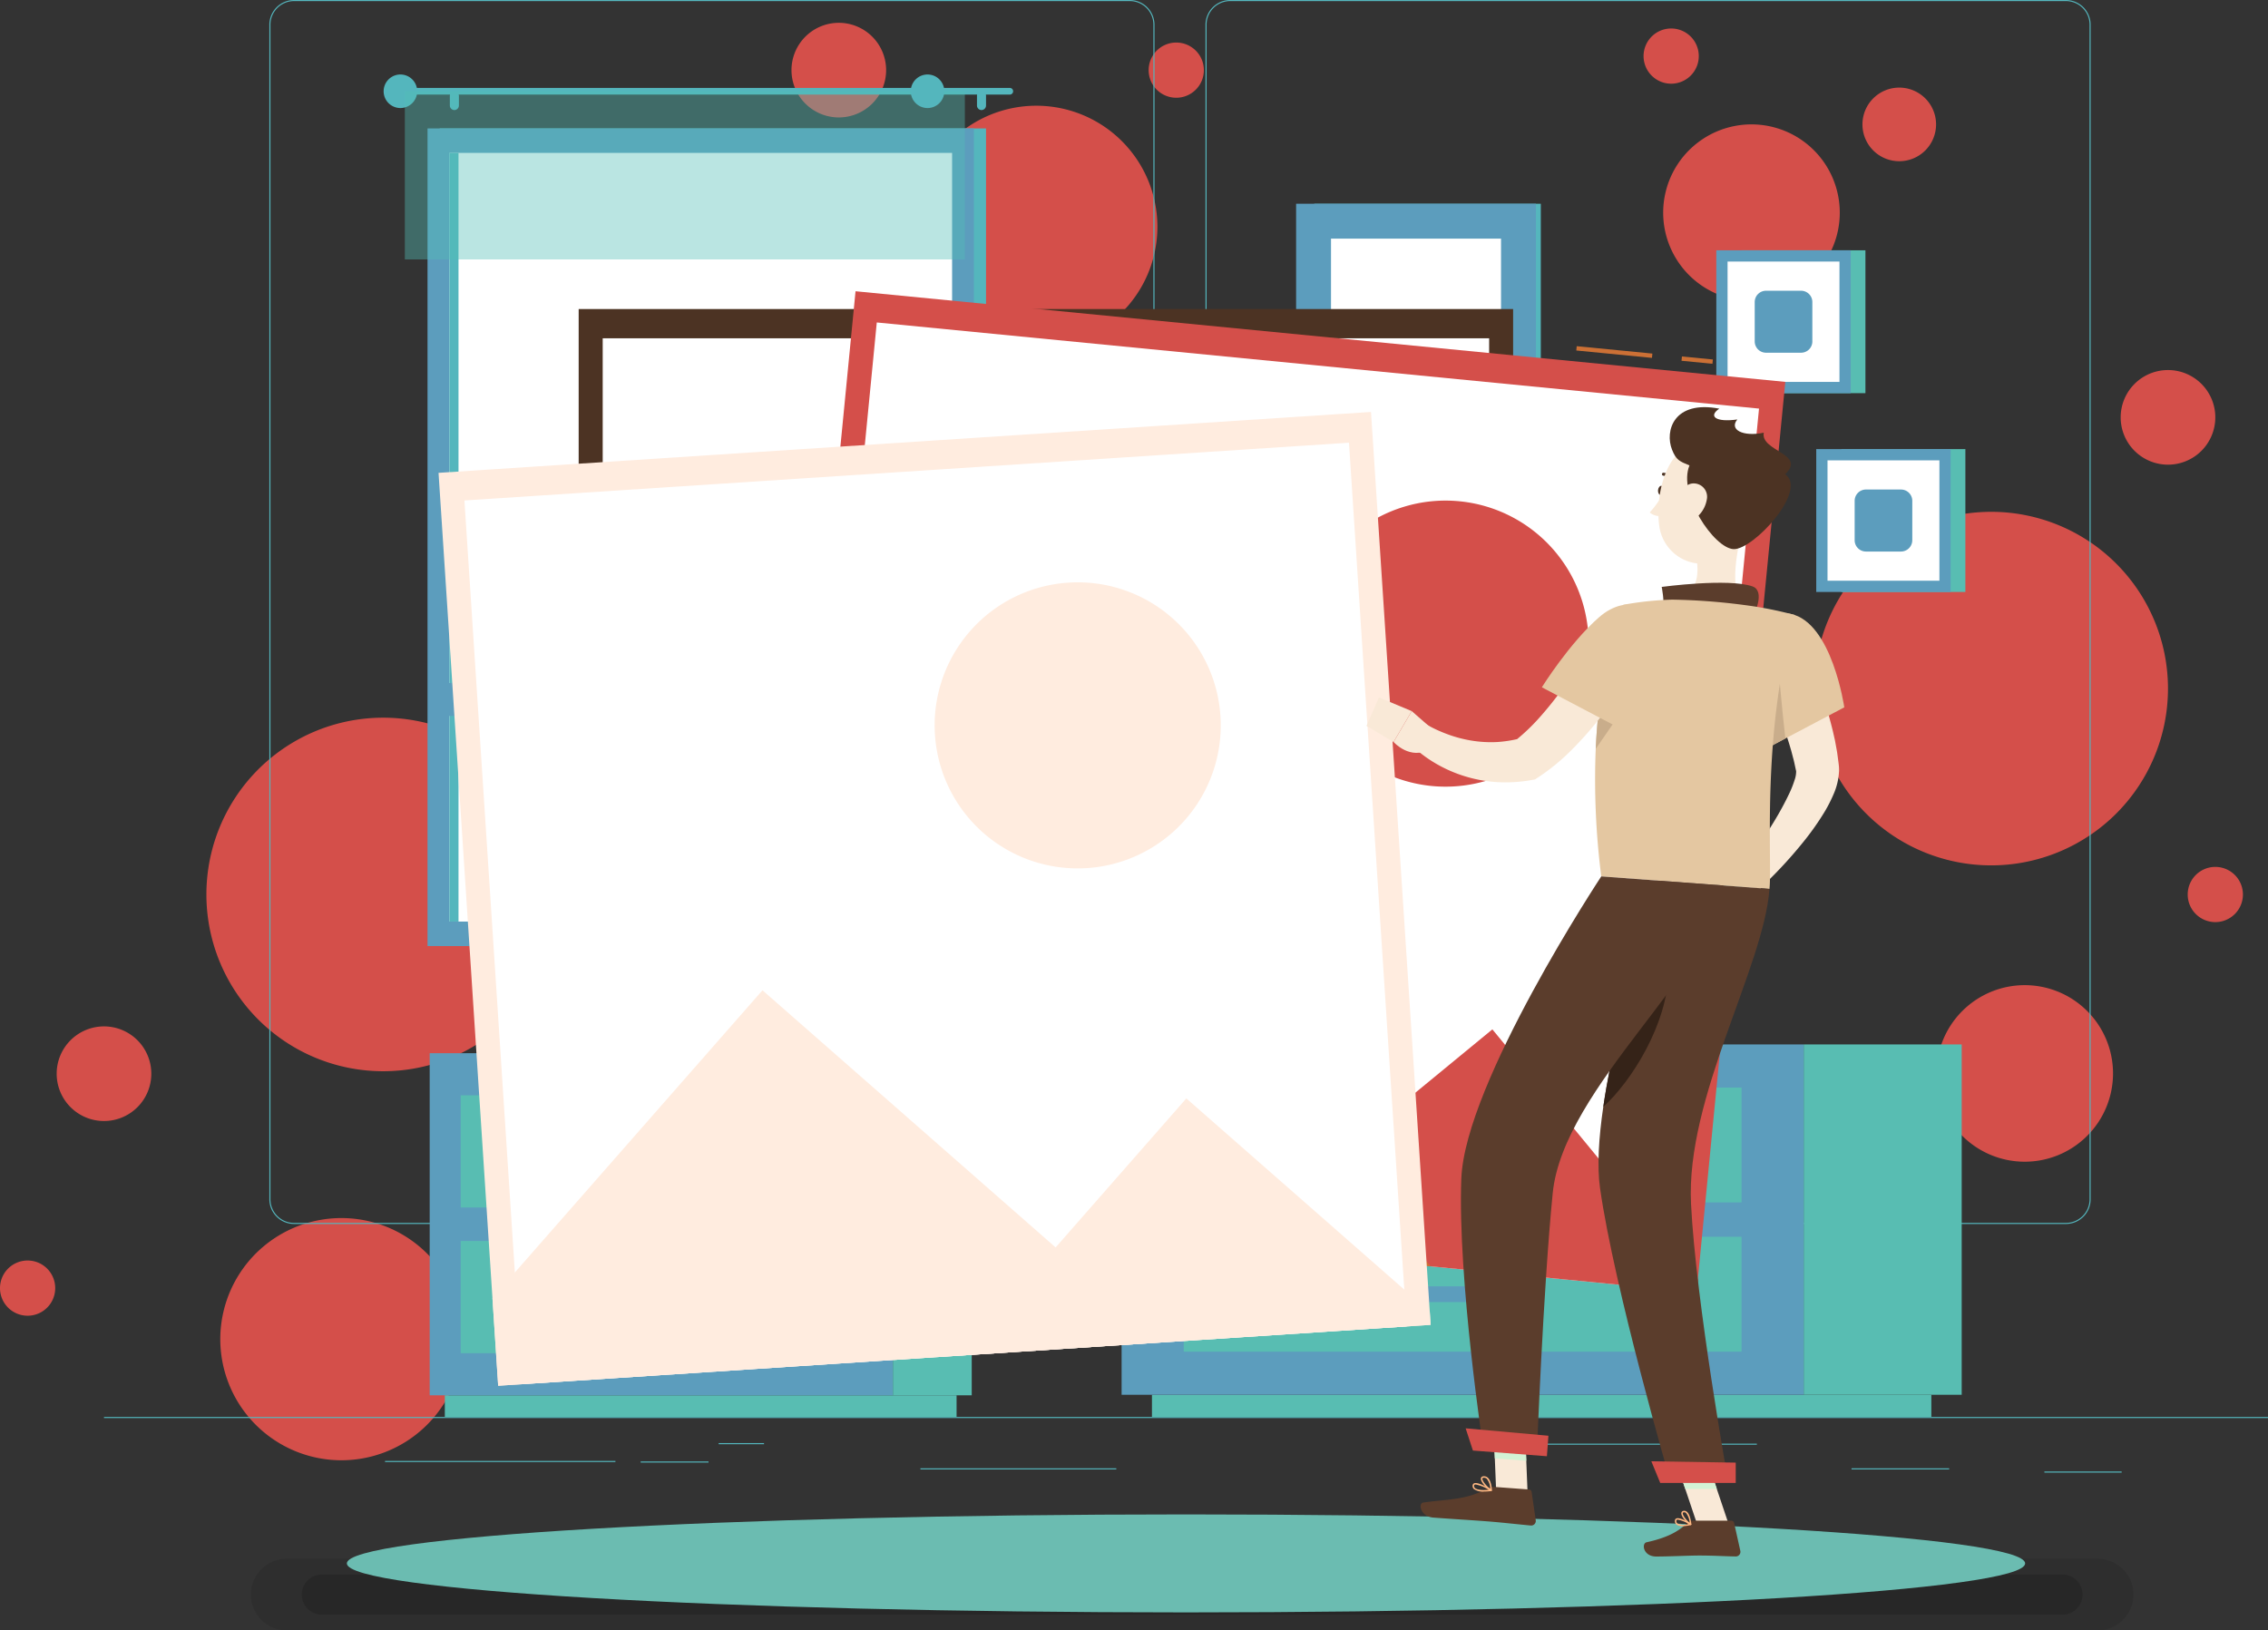 <svg id="Grupo_66663" data-name="Grupo 66663" xmlns="http://www.w3.org/2000/svg" xmlns:xlink="http://www.w3.org/1999/xlink" width="542.207" height="389.834" viewBox="0 0 542.207 389.834">
  <rect x="0" y="0" width="542.207" height="389.834" fill="#333333" stroke="none"/>
  <defs>
    <clipPath id="clip-path">
      <rect id="Rectángulo_8964" data-name="Rectángulo 8964" width="542.207" height="389.834" fill="none"/>
    </clipPath>
    <clipPath id="clip-path-3">
      <rect id="Rectángulo_8919" data-name="Rectángulo 8919" width="450.064" height="17.128" fill="none"/>
    </clipPath>
    <clipPath id="clip-path-4">
      <rect id="Rectángulo_8920" data-name="Rectángulo 8920" width="425.727" height="9.606" fill="none"/>
    </clipPath>
    <clipPath id="clip-path-5">
      <rect id="Rectángulo_8935" data-name="Rectángulo 8935" width="133.885" height="40.213" fill="none"/>
    </clipPath>
  </defs>
  <g id="Grupo_66662" data-name="Grupo 66662" clip-path="url(#clip-path)">
    <g id="Grupo_66661" data-name="Grupo 66661">
      <g id="Grupo_66660" data-name="Grupo 66660" clip-path="url(#clip-path)">
        <path id="Trazado_138019" data-name="Trazado 138019" d="M194.916,28.025a28.947,28.947,0,1,1-3.706,40.769,28.946,28.946,0,0,1,3.706-40.769" transform="translate(34.301 3.963)" fill="#d44f4a"/>
        <path id="Trazado_138020" data-name="Trazado 138020" d="M45.173,267.947a28.955,28.955,0,1,1,21.6,34.79,28.955,28.955,0,0,1-21.6-34.79" transform="translate(8.255 45.656)" fill="#d44f4a"/>
        <path id="Trazado_138021" data-name="Trazado 138021" d="M408.031,103.193a42.267,42.267,0,1,1-42.268,42.267,42.267,42.267,0,0,1,42.268-42.267" transform="translate(68 19.185)" fill="#d44f4a"/>
        <path id="Trazado_138022" data-name="Trazado 138022" d="M83.876,144.7a42.267,42.267,0,1,1-42.268,42.267A42.267,42.267,0,0,1,83.876,144.7" transform="translate(7.735 26.902)" fill="#d44f4a"/>
        <path id="Trazado_138023" data-name="Trazado 138023" d="M170.869,4.6a11.312,11.312,0,1,1-11.312,11.312A11.313,11.313,0,0,1,170.869,4.6" transform="translate(29.663 0.856)" fill="#d44f4a"/>
        <path id="Trazado_138024" data-name="Trazado 138024" d="M393.051,26.458a8.8,8.8,0,1,1-8.8-8.795,8.8,8.8,0,0,1,8.8,8.795" transform="translate(69.802 3.284)" fill="#d44f4a"/>
        <path id="Trazado_138025" data-name="Trazado 138025" d="M22.738,206.942a11.312,11.312,0,1,1-11.312,11.312,11.313,11.313,0,0,1,11.312-11.312" transform="translate(2.124 38.473)" fill="#d44f4a"/>
        <path id="Trazado_138026" data-name="Trazado 138026" d="M438.82,74.609a11.312,11.312,0,1,1-11.312,11.312A11.313,11.313,0,0,1,438.82,74.609" transform="translate(79.479 13.871)" fill="#d44f4a"/>
        <path id="Trazado_138027" data-name="Trazado 138027" d="M244.758,15.177a6.6,6.6,0,1,1-6.6-6.6h0a6.6,6.6,0,0,1,6.6,6.6" transform="translate(43.049 1.595)" fill="#d44f4a"/>
        <path id="Trazado_138028" data-name="Trazado 138028" d="M13.2,260.745a6.6,6.6,0,1,1-6.6-6.6h0a6.6,6.6,0,0,1,6.6,6.6Z" transform="translate(0 47.248)" fill="#d44f4a"/>
        <path id="Trazado_138029" data-name="Trazado 138029" d="M454.221,181.384a6.6,6.6,0,1,1-6.6-6.6h0a6.6,6.6,0,0,1,6.6,6.6Z" transform="translate(81.991 32.494)" fill="#d44f4a"/>
        <path id="Trazado_138030" data-name="Trazado 138030" d="M344.528,12.343a6.6,6.6,0,1,1-6.6-6.6A6.6,6.6,0,0,1,344.528,12.343Z" transform="translate(61.597 1.068)" fill="#d44f4a"/>
        <path id="Trazado_138031" data-name="Trazado 138031" d="M147.3,28.791A21.108,21.108,0,1,1,126.193,49.9,21.108,21.108,0,0,1,147.3,28.791" transform="translate(23.461 5.353)" fill="#d44f4a"/>
        <path id="Trazado_138032" data-name="Trazado 138032" d="M335.693,42.044a21.108,21.108,0,1,1,16.553,24.841,21.108,21.108,0,0,1-16.553-24.841" transform="translate(62.332 4.662)" fill="#d44f4a"/>
        <path id="Trazado_138033" data-name="Trazado 138033" d="M396.55,204.808a21.108,21.108,0,1,1,0,29.852,21.108,21.108,0,0,1,0-29.852" transform="translate(72.574 36.927)" fill="#d44f4a"/>
        <g id="Grupo_66653" data-name="Grupo 66653" transform="translate(59.976 372.706)" opacity="0.1" style="isolation: isolate">
          <g id="Grupo_66652" data-name="Grupo 66652">
            <g id="Grupo_66651" data-name="Grupo 66651" clip-path="url(#clip-path-3)">
              <path id="Trazado_138034" data-name="Trazado 138034" d="M492.075,331.406H59.139a8.564,8.564,0,1,1,0-17.128H492.075a8.564,8.564,0,0,1,0,17.128" transform="translate(-50.574 -314.278)"/>
            </g>
          </g>
        </g>
        <g id="Grupo_66656" data-name="Grupo 66656" transform="translate(72.146 376.47)" opacity="0.15" style="isolation: isolate">
          <g id="Grupo_66655" data-name="Grupo 66655">
            <g id="Grupo_66654" data-name="Grupo 66654" clip-path="url(#clip-path-4)">
              <path id="Trazado_138035" data-name="Trazado 138035" d="M481.76,327.058H65.638a4.8,4.8,0,0,1,0-9.606H481.759a4.8,4.8,0,1,1,0,9.606" transform="translate(-60.836 -317.452)"/>
            </g>
          </g>
        </g>
        <rect id="Rectángulo_8921" data-name="Rectángulo 8921" width="517.344" height="0.259" transform="translate(24.863 338.804)" fill="#54b6bd"/>
        <rect id="Rectángulo_8922" data-name="Rectángulo 8922" width="10.845" height="0.259" transform="translate(171.808 345.053)" fill="#54b6bd"/>
        <rect id="Rectángulo_8923" data-name="Rectángulo 8923" width="18.474" height="0.259" transform="translate(488.747 351.843)" fill="#54b6bd"/>
        <rect id="Rectángulo_8924" data-name="Rectángulo 8924" width="61.206" height="0.259" transform="translate(358.798 345.182)" fill="#54b6bd"/>
        <rect id="Rectángulo_8925" data-name="Rectángulo 8925" width="46.825" height="0.259" transform="translate(220.048 351.081)" fill="#54b6bd"/>
        <rect id="Rectángulo_8926" data-name="Rectángulo 8926" width="16.219" height="0.259" transform="translate(153.164 349.443)" fill="#54b6bd"/>
        <rect id="Rectángulo_8927" data-name="Rectángulo 8927" width="23.338" height="0.259" transform="translate(442.646 351.081)" fill="#54b6bd"/>
        <rect id="Rectángulo_8928" data-name="Rectángulo 8928" width="55.084" height="0.259" transform="translate(92.047 349.314)" fill="#54b6bd"/>
        <path id="Trazado_138036" data-name="Trazado 138036" d="M260,292.658H60.206a5.913,5.913,0,0,1-5.906-5.906V5.906A5.913,5.913,0,0,1,60.206,0H260a5.912,5.912,0,0,1,5.906,5.906V286.752A5.913,5.913,0,0,1,260,292.658M60.206.259a5.653,5.653,0,0,0-5.647,5.647V286.752a5.653,5.653,0,0,0,5.647,5.647H260a5.653,5.653,0,0,0,5.647-5.647V5.906A5.653,5.653,0,0,0,260,.259Z" transform="translate(10.095)" fill="#54b6bd"/>
        <path id="Trazado_138037" data-name="Trazado 138037" d="M448.717,292.658h-199.8a5.912,5.912,0,0,1-5.9-5.906V5.906A5.912,5.912,0,0,1,248.921,0h199.8a5.913,5.913,0,0,1,5.907,5.906V286.752a5.914,5.914,0,0,1-5.907,5.906M248.921.259a5.653,5.653,0,0,0-5.646,5.647V286.752a5.653,5.653,0,0,0,5.646,5.647h199.8a5.653,5.653,0,0,0,5.647-5.647V5.906A5.653,5.653,0,0,0,448.717.259Z" transform="translate(45.179)" fill="#54b6bd"/>
        <rect id="Rectángulo_8929" data-name="Rectángulo 8929" width="130.616" height="195.495" transform="translate(105.111 30.707)" fill="#54b6bd"/>
        <rect id="Rectángulo_8930" data-name="Rectángulo 8930" width="130.616" height="195.495" transform="translate(102.208 30.707)" fill="#5c9dbd"/>
        <rect id="Rectángulo_8931" data-name="Rectángulo 8931" width="120.196" height="183.79" transform="translate(107.419 36.559)" fill="#fff"/>
        <rect id="Rectángulo_8932" data-name="Rectángulo 8932" width="2.194" height="183.79" transform="translate(107.419 36.559)" fill="#54b6bd"/>
        <rect id="Rectángulo_8933" data-name="Rectángulo 8933" width="126.307" height="7.857" transform="translate(104.364 163.32)" fill="#5c9dbd"/>
        <path id="Trazado_138038" data-name="Trazado 138038" d="M81.521,17.724H226.4a.8.8,0,0,1,0,1.6H81.521a.8.8,0,0,1,0-1.6" transform="translate(15.007 3.295)" fill="#54b6bd"/>
        <path id="Trazado_138039" data-name="Trazado 138039" d="M77.337,19.03a4.011,4.011,0,1,0,4.011-4.011,4.01,4.01,0,0,0-4.011,4.011" transform="translate(14.378 2.792)" fill="#54b6bd"/>
        <path id="Trazado_138040" data-name="Trazado 138040" d="M198.03,22.893h0a1.086,1.086,0,0,0,1.083-1.083V19.484a1.083,1.083,0,1,0-2.165,0V21.81a1.086,1.086,0,0,0,1.083,1.083" transform="translate(36.615 3.421)" fill="#54b6bd"/>
        <path id="Trazado_138041" data-name="Trazado 138041" d="M91.766,22.893h0a1.086,1.086,0,0,0,1.083-1.083V19.484a1.083,1.083,0,0,0-2.165,0V21.81a1.086,1.086,0,0,0,1.083,1.083" transform="translate(16.859 3.421)" fill="#54b6bd"/>
        <g id="Grupo_66659" data-name="Grupo 66659" transform="translate(96.784 21.822)" opacity="0.4">
          <g id="Grupo_66658" data-name="Grupo 66658">
            <g id="Grupo_66657" data-name="Grupo 66657" clip-path="url(#clip-path-5)">
              <rect id="Rectángulo_8934" data-name="Rectángulo 8934" width="133.886" height="40.213" transform="translate(0)" fill="#52bdb7"/>
            </g>
          </g>
        </g>
        <path id="Trazado_138042" data-name="Trazado 138042" d="M183.6,19.03a4.011,4.011,0,1,0,4.011-4.011A4.01,4.01,0,0,0,183.6,19.03" transform="translate(34.134 2.792)" fill="#54b6bd"/>
        <rect id="Rectángulo_8936" data-name="Rectángulo 8936" width="37.783" height="83.77" transform="translate(431.196 249.726)" fill="#58bdb2"/>
        <rect id="Rectángulo_8937" data-name="Rectángulo 8937" width="186.329" height="5.308" transform="translate(275.395 333.496)" fill="#58bdb2"/>
        <rect id="Rectángulo_8938" data-name="Rectángulo 8938" width="163.056" height="83.77" transform="translate(268.141 249.726)" fill="#5c9dbd"/>
        <rect id="Rectángulo_8939" data-name="Rectángulo 8939" width="133.346" height="27.474" transform="translate(282.995 260.036)" fill="#58bdb2"/>
        <rect id="Rectángulo_8940" data-name="Rectángulo 8940" width="133.346" height="27.474" transform="translate(282.995 295.711)" fill="#58bdb2"/>
        <path id="Trazado_138043" data-name="Trazado 138043" d="M280.782,233.034h33.988a1.665,1.665,0,0,0,1.66-1.66v-.447a1.665,1.665,0,0,0-1.66-1.66H280.782a1.665,1.665,0,0,0-1.66,1.66v.447a1.665,1.665,0,0,0,1.66,1.66" transform="translate(51.892 42.623)" fill="#5c9dbd"/>
        <path id="Trazado_138044" data-name="Trazado 138044" d="M280.782,263.116h33.988a1.665,1.665,0,0,0,1.66-1.66v-.447a1.665,1.665,0,0,0-1.66-1.66H280.782a1.665,1.665,0,0,0-1.66,1.66v.447a1.665,1.665,0,0,0,1.66,1.66" transform="translate(51.892 48.216)" fill="#5c9dbd"/>
        <path id="Trazado_138045" data-name="Trazado 138045" d="M316.908,194.449a8.325,8.325,0,1,0,8.324-8.324,8.324,8.324,0,0,0-8.324,8.324" transform="translate(58.917 34.603)" fill="#5c9dbd"/>
        <path id="Trazado_138046" data-name="Trazado 138046" d="M305.868,193.13a8.325,8.325,0,1,0,8.324-8.324,8.324,8.324,0,0,0-8.324,8.324" transform="translate(56.864 34.358)" fill="#5c9dbd"/>
        <path id="Trazado_138047" data-name="Trazado 138047" d="M271.911,196.369a8.325,8.325,0,1,0,8.325-8.324,8.324,8.324,0,0,0-8.325,8.324" transform="translate(50.551 34.96)" fill="#5c9dbd"/>
        <path id="Trazado_138048" data-name="Trazado 138048" d="M290.03,199.609a8.324,8.324,0,1,0,8.324-8.324,8.324,8.324,0,0,0-8.324,8.324" transform="translate(53.92 35.562)" fill="#5c9dbd"/>
        <path id="Trazado_138049" data-name="Trazado 138049" d="M360.966,194.42s-1.348,19.161-53.041,19.161-53.041-19.161-53.041-19.161Z" transform="translate(47.386 36.145)" fill="#58bdb2"/>
        <rect id="Rectángulo_8941" data-name="Rectángulo 8941" width="18.861" height="81.798" transform="translate(213.449 251.824)" fill="#58bdb2"/>
        <rect id="Rectángulo_8942" data-name="Rectángulo 8942" width="122.343" height="5.182" transform="translate(106.344 333.622)" fill="#58bdb2"/>
        <rect id="Rectángulo_8943" data-name="Rectángulo 8943" width="110.725" height="81.798" transform="translate(102.724 251.824)" fill="#5c9dbd"/>
        <rect id="Rectángulo_8944" data-name="Rectángulo 8944" width="95.895" height="26.827" transform="translate(110.138 261.892)" fill="#58bdb2"/>
        <rect id="Rectángulo_8945" data-name="Rectángulo 8945" width="95.895" height="26.827" transform="translate(110.138 296.726)" fill="#58bdb2"/>
        <path id="Trazado_138050" data-name="Trazado 138050" d="M121.618,224.721h29.047a3.575,3.575,0,1,0,0-7.15H121.618a3.575,3.575,0,1,0,0,7.15" transform="translate(21.945 40.449)" fill="#5c9dbd"/>
        <path id="Trazado_138051" data-name="Trazado 138051" d="M121.617,254.095h29.045a3.575,3.575,0,1,0,0-7.15H121.617a3.575,3.575,0,0,0,0,7.15" transform="translate(21.946 45.91)" fill="#5c9dbd"/>
        <rect id="Rectángulo_8946" data-name="Rectángulo 8946" width="54.158" height="110.239" transform="translate(314.205 48.715)" fill="#54b6bd"/>
        <rect id="Rectángulo_8947" data-name="Rectángulo 8947" width="57.333" height="110.239" transform="translate(309.86 48.715)" fill="#5c9dbd"/>
        <rect id="Rectángulo_8948" data-name="Rectángulo 8948" width="40.648" height="93.554" transform="translate(318.201 57.057)" fill="#fff"/>
        <rect id="Rectángulo_8949" data-name="Rectángulo 8949" width="29.653" height="34.161" transform="translate(440.208 107.381)" fill="#58bdb2"/>
        <rect id="Rectángulo_8950" data-name="Rectángulo 8950" width="32.135" height="34.161" transform="translate(434.208 107.381)" fill="#5c9dbd"/>
        <rect id="Rectángulo_8951" data-name="Rectángulo 8951" width="26.751" height="28.777" transform="translate(436.9 110.072)" fill="#fff"/>
        <path id="Trazado_138052" data-name="Trazado 138052" d="M387.66,110.82V101.4a2.7,2.7,0,0,0-2.705-2.7h-8.374a2.7,2.7,0,0,0-2.7,2.7v9.419a2.705,2.705,0,0,0,2.7,2.705h8.375a2.705,2.705,0,0,0,2.7-2.705" transform="translate(69.508 18.349)" fill="#5c9dbd"/>
        <rect id="Rectángulo_8952" data-name="Rectángulo 8952" width="29.653" height="34.161" transform="translate(416.313 59.847)" fill="#58bdb2"/>
        <rect id="Rectángulo_8953" data-name="Rectángulo 8953" width="32.135" height="34.161" transform="translate(410.314 59.847)" fill="#5c9dbd"/>
        <rect id="Rectángulo_8954" data-name="Rectángulo 8954" width="26.751" height="28.777" transform="translate(413.007 62.538)" fill="#fff"/>
        <path id="Trazado_138053" data-name="Trazado 138053" d="M367.511,70.738V61.32a2.7,2.7,0,0,0-2.7-2.7h-8.375a2.7,2.7,0,0,0-2.7,2.7v9.419a2.7,2.7,0,0,0,2.705,2.7h8.374a2.7,2.7,0,0,0,2.7-2.7" transform="translate(65.762 10.897)" fill="#5c9dbd"/>
        <path id="Trazado_138054" data-name="Trazado 138054" d="M471.15,317.052c0,6.47-89.819,11.716-200.615,11.716S69.921,323.522,69.921,317.052s89.819-11.716,200.615-11.716,200.615,5.245,200.615,11.716" transform="translate(12.999 56.765)" fill="#6bbcb1"/>
        <rect id="Rectángulo_8955" data-name="Rectángulo 8955" width="223.397" height="218.744" transform="translate(138.341 73.893)" fill="#4c3323"/>
        <rect id="Rectángulo_8956" data-name="Rectángulo 8956" width="211.919" height="211.749" transform="translate(144.087 80.887)" fill="#fff"/>
        <path id="Trazado_138055" data-name="Trazado 138055" d="M322.679,252.742v3.086H210.1l24.33-24.316,33.5-33.519Z" transform="translate(39.059 36.809)" fill="#4c3323"/>
        <path id="Trazado_138056" data-name="Trazado 138056" d="M116.653,260.909V239.884l69.218-69.218,90.242,90.243Z" transform="translate(21.687 31.729)" fill="#4c3323"/>
        <path id="Trazado_138057" data-name="Trazado 138057" d="M281.473,126.874a34.2,34.2,0,1,1-34.2-34.2,34.2,34.2,0,0,1,34.2,34.2" transform="translate(39.612 17.229)" fill="#4c3323"/>
        <rect id="Rectángulo_8957" data-name="Rectángulo 8957" width="1.034" height="7.429" transform="matrix(0.097, -0.995, 0.995, 0.097, 401.998, 86.261)" fill="#cc7035"/>
        <rect id="Rectángulo_8958" data-name="Rectángulo 8958" width="1.034" height="18.177" transform="translate(376.841 83.804) rotate(-84.421)" fill="#cc7035"/>
        <rect id="Rectángulo_8959" data-name="Rectángulo 8959" width="218.745" height="223.398" transform="matrix(0.097, -0.995, 0.995, 0.097, 183.313, 287.29)" fill="#d44f4a"/>
        <rect id="Rectángulo_8960" data-name="Rectángulo 8960" width="211.75" height="211.919" transform="translate(189.033 287.848) rotate(-84.423)" fill="#fff"/>
        <path id="Trazado_138058" data-name="Trazado 138058" d="M359.926,267.347l-.3,3.072-112.05-10.942,26.577-21.836,36.6-30.1Z" transform="translate(46.027 38.584)" fill="#d44f4a"/>
        <path id="Trazado_138059" data-name="Trazado 138059" d="M154.576,255.278l2.043-20.925,75.617-62.163,81.045,98.587Z" transform="translate(28.737 32.012)" fill="#cc7035"/>
        <path id="Trazado_138060" data-name="Trazado 138060" d="M330.814,138.456A34.2,34.2,0,1,1,300.1,101.092a34.2,34.2,0,0,1,30.716,37.365" transform="translate(48.814 18.764)" fill="#d44f4a"/>
        <rect id="Rectángulo_8961" data-name="Rectángulo 8961" width="223.398" height="218.744" transform="translate(104.84 113.059) rotate(-3.737)" fill="#ffecdf"/>
        <rect id="Rectángulo_8962" data-name="Rectángulo 8962" width="211.919" height="211.75" transform="translate(111.03 119.665) rotate(-3.737)" fill="#fff"/>
        <path id="Trazado_138061" data-name="Trazado 138061" d="M305.812,272.527l.2,3.08-112.345,7.337,22.694-25.851,31.249-35.631Z" transform="translate(36.005 41.173)" fill="#ffecdf"/>
        <path id="Trazado_138062" data-name="Trazado 138062" d="M100.64,294.22l-1.37-20.98,64.559-73.582,95.932,84.17Z" transform="translate(18.456 37.119)" fill="#ffecdf"/>
        <path id="Trazado_138063" data-name="Trazado 138063" d="M256.742,149.383a34.2,34.2,0,1,1-36.359-31.9,34.2,34.2,0,0,1,36.359,31.9" transform="translate(35.027 21.827)" fill="#ffecdf"/>
        <path id="Trazado_138064" data-name="Trazado 138064" d="M352.883,175.849l-7.265,2.405,6.563,7.047s5.73-3.421,4.257-6.66Z" transform="translate(64.254 32.692)" fill="#e9ffed"/>
        <path id="Trazado_138065" data-name="Trazado 138065" d="M341.422,184.363l5.692,5.484,5.848-4.924-6.564-7.046Z" transform="translate(63.474 33.069)" fill="#e9ffed"/>
        <path id="Trazado_138066" data-name="Trazado 138066" d="M363.907,127.352c.734,1.356,1.347,2.563,1.951,3.86.6,1.277,1.186,2.56,1.754,3.851,1.111,2.591,2.141,5.225,3.055,7.916.937,2.68,1.722,5.443,2.4,8.258l.484,2.125.395,2.171c.141.716.228,1.465.325,2.2l.143,1.11.036.276.045.462c.033.353.033.665.033.987a15.468,15.468,0,0,1-1.342,5.718,34.386,34.386,0,0,1-2.148,4.195,65.589,65.589,0,0,1-5,7.091,106.941,106.941,0,0,1-11.483,12.176l-4.214-3.781c3.012-4.35,6-8.842,8.688-13.288A72.42,72.42,0,0,0,362.647,166a24.662,24.662,0,0,0,1.252-3.178,6.158,6.158,0,0,0,.369-2.18c-.009-.018-.011-.045-.021-.027-.008-.02.008.06-.013-.043l-.049-.223-.193-.893c-.129-.6-.242-1.187-.415-1.79l-.472-1.8-.534-1.807c-.753-2.407-1.59-4.818-2.528-7.221s-1.934-4.792-2.987-7.166c-1.016-2.36-2.193-4.785-3.248-6.974Z" transform="translate(65.134 23.676)" fill="#f9e9d7"/>
        <path id="Trazado_138067" data-name="Trazado 138067" d="M375.64,146.146l-14.083,7.439-3.393,1.8s-.8-2.328-1.925-5.711c-.911-2.7-2.049-6.064-3.166-9.467-.352-1.077-.7-2.142-1.045-3.2-.1-.3-.208-.591-.3-.891-3.042-9.322,5.4-13.5,11.143-12.3,9.841,2.059,12.769,22.328,12.769,22.328" transform="translate(65.271 22.982)" fill="#e4c7a1"/>
        <path id="Trazado_138068" data-name="Trazado 138068" d="M361.41,151.724l-3.394,1.8s-.8-2.328-1.924-5.711c-.911-2.7-2.049-6.064-3.166-9.467-.352-1.077-.7-2.142-1.046-3.2l7.761-1.522s1.066,12.313,1.769,18.1" transform="translate(65.419 24.843)" fill="#c9ad8b"/>
        <path id="Trazado_138069" data-name="Trazado 138069" d="M354.571,105.8c-1.621,5.382-3.694,15.33-.218,19.374,0,0-2.054,5.417-12.252,4.4-11.213-1.115-4.805-6.1-4.805-6.1,6.265-.854,6.558-5.41,5.916-9.78Z" transform="translate(62.368 19.67)" fill="#f9e9d7"/>
        <path id="Trazado_138070" data-name="Trazado 138070" d="M335.206,123.2c.516-.989-.222-4.71-.222-4.71s16-2.154,21.722-.115c3.079,1.1.377,6.63.377,6.63Z" transform="translate(62.277 21.844)" fill="#5b3d2c"/>
        <path id="Trazado_138071" data-name="Trazado 138071" d="M335.677,99.119c-.06.6-.429,1.064-.825,1.025s-.668-.562-.607-1.167.429-1.064.825-1.025.668.562.607,1.167" transform="translate(62.138 18.21)" fill="#4c3323"/>
        <path id="Trazado_138072" data-name="Trazado 138072" d="M335.97,99.191a21.8,21.8,0,0,1-3.4,4.888,3.5,3.5,0,0,0,2.837.829Z" transform="translate(61.828 18.441)" fill="#f9e9d7"/>
        <path id="Trazado_138073" data-name="Trazado 138073" d="M337.844,97.611a.357.357,0,0,1-.3-.171,2.843,2.843,0,0,0-2.157-1.414.357.357,0,0,1-.347-.368.338.338,0,0,1,.368-.346,3.544,3.544,0,0,1,2.747,1.755.358.358,0,0,1-.119.491.354.354,0,0,1-.186.052" transform="translate(62.287 17.72)" fill="#4c3323"/>
        <path id="Trazado_138074" data-name="Trazado 138074" d="M309.261,304.529l-7.518-.559-.707-17.56,7.519.56Z" transform="translate(55.966 53.247)" fill="#f9e9d7"/>
        <path id="Trazado_138075" data-name="Trazado 138075" d="M350.594,310.072h-7.539l-5.874-17.458h7.539Z" transform="translate(62.686 54.4)" fill="#f9e9d7"/>
        <path id="Trazado_138076" data-name="Trazado 138076" d="M343.128,306.6h9.191a.656.656,0,0,1,.642.515l1.49,6.7a1.108,1.108,0,0,1-1.1,1.34c-2.956-.051-5.115-.224-8.839-.224-2.291,0-7.012.238-10.177.238-3.094,0-3.577-3.13-2.282-3.413,5.809-1.27,8-3.023,9.856-4.694a1.831,1.831,0,0,1,1.224-.464" transform="translate(61.607 57)" fill="#5b3d2c"/>
        <path id="Trazado_138077" data-name="Trazado 138077" d="M304.109,299.8l8.21.611a.659.659,0,0,1,.6.561l.988,6.793a1.1,1.1,0,0,1-1.181,1.257c-2.958-.27-7.225-.763-10.947-1.039-4.352-.324-7.25-.478-12.354-.857-3.086-.229-3.711-3.413-2.4-3.6,5.977-.849,9.909-.518,15.225-3.274a3.492,3.492,0,0,1,1.855-.451" transform="translate(53.242 55.734)" fill="#5b3d2c"/>
        <path id="Trazado_138078" data-name="Trazado 138078" d="M301.039,286.415l.363,9.051,7.521.559-.363-9.05Z" transform="translate(55.967 53.248)" fill="#d3f2d5"/>
        <path id="Trazado_138079" data-name="Trazado 138079" d="M344.724,292.618h-7.542l3.032,9h7.541Z" transform="translate(62.686 54.401)" fill="#d3f2d5"/>
        <path id="Trazado_138080" data-name="Trazado 138080" d="M363.241,190.067c-5.9-.434-28.092-2.09-40.208-2.991a182.835,182.835,0,0,1-1.325-30.5c.166-3.663.455-7.036.808-10.121,1.862-16.13,5.794-24.324,5.794-24.324a75.767,75.767,0,0,1,11.712-1.232,148.191,148.191,0,0,1,17.094,1.274,91.064,91.064,0,0,1,12.178,2.4c-8.122,28.64-5.319,59.339-6.053,65.5" transform="translate(59.78 22.475)" fill="#e4c7a1"/>
        <path id="Trazado_138081" data-name="Trazado 138081" d="M326.537,145.542l-4.853,7.025c.166-3.662.455-7.036.808-10.119Z" transform="translate(59.805 26.483)" fill="#c9ad8b"/>
        <path id="Trazado_138082" data-name="Trazado 138082" d="M330.612,126.322c-.68,1.176-1.491,2.512-2.25,3.774q-1.167,1.914-2.4,3.794c-1.628,2.508-3.316,4.971-5.061,7.357s-3.574,4.678-5.481,6.815a47.881,47.881,0,0,1-5.365,5.179,29.779,29.779,0,0,1-4.847.7,28.726,28.726,0,0,1-6.2-.369,30.709,30.709,0,0,1-6.174-1.718,32.2,32.2,0,0,1-3-1.328c-.489-.248-.967-.513-1.435-.787-.452-.25-.978-.583-1.3-.776l-3.946,4.059c.567.639.982,1.077,1.491,1.571.5.466,1,.918,1.523,1.348a32.216,32.216,0,0,0,3.265,2.409,33.018,33.018,0,0,0,15.621,5.159,35.468,35.468,0,0,0,8.424-.478l.861-.157.978-.645a50.1,50.1,0,0,0,8.012-6.654,83.175,83.175,0,0,0,6.575-7.461c2.04-2.565,3.916-5.219,5.7-7.921q1.327-2.037,2.589-4.113c.857-1.4,1.632-2.749,2.458-4.3Z" transform="translate(52.641 23.485)" fill="#f9e9d7"/>
        <path id="Trazado_138083" data-name="Trazado 138083" d="M339.12,130.617c-.54,7.188-9.047,21.18-9.047,21.18l-19.25-10.119s6.521-10.476,13.643-16.72c7.2-6.311,15.244-2.228,14.654,5.659" transform="translate(57.786 22.656)" fill="#e4c7a1"/>
        <path id="Trazado_138084" data-name="Trazado 138084" d="M290.9,148.294l-5.626-4.92-4.343,7.387s4,4.495,8.709,1.666Z" transform="translate(52.228 26.655)" fill="#f9e9d7"/>
        <path id="Trazado_138085" data-name="Trazado 138085" d="M278.453,140.614l-2.989,6.8,6.48,3.858,4.343-7.388Z" transform="translate(51.212 26.142)" fill="#f9e9d7"/>
        <path id="Trazado_138086" data-name="Trazado 138086" d="M356.26,100.769c-1.194,7.386-1.519,11.769-5.651,15.211-6.215,5.177-15.05.862-16.087-6.731-.932-6.836,1.179-17.766,8.746-20a10.2,10.2,0,0,1,12.992,11.521" transform="translate(62.153 16.51)" fill="#f9e9d7"/>
        <path id="Trazado_138087" data-name="Trazado 138087" d="M364.2,98.128c5.518,3.868-7.634,18.067-12.309,17.911s-13.417-13.126-10.569-20.018c-2.413-.982-3.191-1.3-4.167-3.756-1.773-4.461.37-11.9,11.295-9.815-2.711,1.841-.834,3.305,4.311,2.586-2.011,2.415,1.322,4.2,6.323,3.162-.862,4.426,10.289,5.058,5.116,9.93" transform="translate(62.578 15.261)" fill="#4c3323"/>
        <path id="Trazado_138088" data-name="Trazado 138088" d="M345.142,101.45A7.113,7.113,0,0,1,342.178,106c-2.067,1.395-3.884-.264-3.967-2.626-.074-2.125.912-5.412,3.3-5.864a3.2,3.2,0,0,1,3.628,3.937" transform="translate(62.877 18.118)" fill="#f9e9d7"/>
        <path id="Trazado_138089" data-name="Trazado 138089" d="M353.256,321.254H339.442s-13.46-46.265-16.838-70.225c-.726-5.169-.306-11.994.783-19.41,1.85-12.674,5.6-27.068,8.715-37.808,2.775-9.548,5.059-16.215,5.059-16.215l25.957,1.933c-1.408,18.836-20.051,49.779-18.754,75.345,1.187,23.552,8.891,66.38,8.891,66.38" transform="translate(59.909 33.017)" fill="#5b3d2c"/>
        <path id="Trazado_138090" data-name="Trazado 138090" d="M338.8,196.721c-.148,12.541-8.96,26.4-15.588,32.36,1.851-12.674,5.6-27.068,8.716-37.808,1.935-.385,5.259,3.285,6.871,5.448" transform="translate(60.088 35.555)" fill="#352318"/>
        <path id="Trazado_138091" data-name="Trazado 138091" d="M328.059,176.7s-32.57,49.275-33.457,72.262c-.923,23.91,5.322,64.95,5.322,64.95l12.735.948s1.484-39.028,3.791-62.406c2.517-25.486,39.3-53.889,40.763-73.586L328.059,176.7" transform="translate(54.753 32.851)" fill="#5b3d2c"/>
        <path id="Trazado_138092" data-name="Trazado 138092" d="M335.021,299.8h18.049v-4.858l-20.176-.315Z" transform="translate(61.889 54.774)" fill="#d44f4a"/>
        <path id="Trazado_138093" data-name="Trazado 138093" d="M297.2,293.295l17.685,1.358.364-4.9-19.787-1.773Z" transform="translate(54.929 53.538)" fill="#d44f4a"/>
        <path id="Trazado_138094" data-name="Trazado 138094" d="M339.471,308.009a2.282,2.282,0,0,1-1.452-.384,1.074,1.074,0,0,1-.369-.944.565.565,0,0,1,.3-.505c.841-.422,3.266,1.066,3.54,1.238a.178.178,0,0,1-.053.325,8.818,8.818,0,0,1-1.971.27m-1.121-1.561a.509.509,0,0,0-.231.045c-.049.025-.1.071-.114.21a.73.73,0,0,0,.243.647,3.627,3.627,0,0,0,2.677.136,7.218,7.218,0,0,0-2.575-1.039" transform="translate(62.772 56.908)" fill="#ffb882"/>
        <path id="Trazado_138095" data-name="Trazado 138095" d="M341.161,308.021a.177.177,0,0,1-.084-.021c-.78-.423-2.289-2.075-2.13-2.915a.584.584,0,0,1,.568-.468.96.96,0,0,1,.761.229c.876.716,1.055,2.891,1.063,2.984a.175.175,0,0,1-.081.164.179.179,0,0,1-.1.028m-1.52-3.056c-.027,0-.053,0-.081,0-.232.03-.253.135-.262.181-.094.5.867,1.743,1.643,2.333a4.292,4.292,0,0,0-.891-2.362.626.626,0,0,0-.409-.157" transform="translate(63.012 56.63)" fill="#ffb882"/>
        <path id="Trazado_138096" data-name="Trazado 138096" d="M299.585,301.045a3.629,3.629,0,0,1-2.442-.62,1,1,0,0,1-.27-.891.574.574,0,0,1,.33-.453c.957-.435,3.86,1.316,4.189,1.518a.179.179,0,0,1-.072.33,14.521,14.521,0,0,1-1.734.116m-1.984-1.684a.586.586,0,0,0-.248.045.208.208,0,0,0-.126.18.652.652,0,0,0,.172.589c.433.444,1.665.608,3.344.455a9.089,9.089,0,0,0-3.143-1.27" transform="translate(55.189 55.59)" fill="#ffb882"/>
        <path id="Trazado_138097" data-name="Trazado 138097" d="M300.987,301.185a.166.166,0,0,1-.084-.023c-.878-.473-2.553-2.233-2.354-3.073.047-.2.208-.435.7-.449a1.358,1.358,0,0,1,.965.379c.9.856.949,2.9.951,2.983a.178.178,0,0,1-.085.157.186.186,0,0,1-.094.026m-1.7-3.188h-.03c-.323.008-.352.133-.363.174-.12.5,1.007,1.871,1.892,2.5a4.2,4.2,0,0,0-.821-2.392.941.941,0,0,0-.678-.281" transform="translate(55.501 55.335)" fill="#ffb882"/>
      </g>
    </g>
  </g>
</svg>
